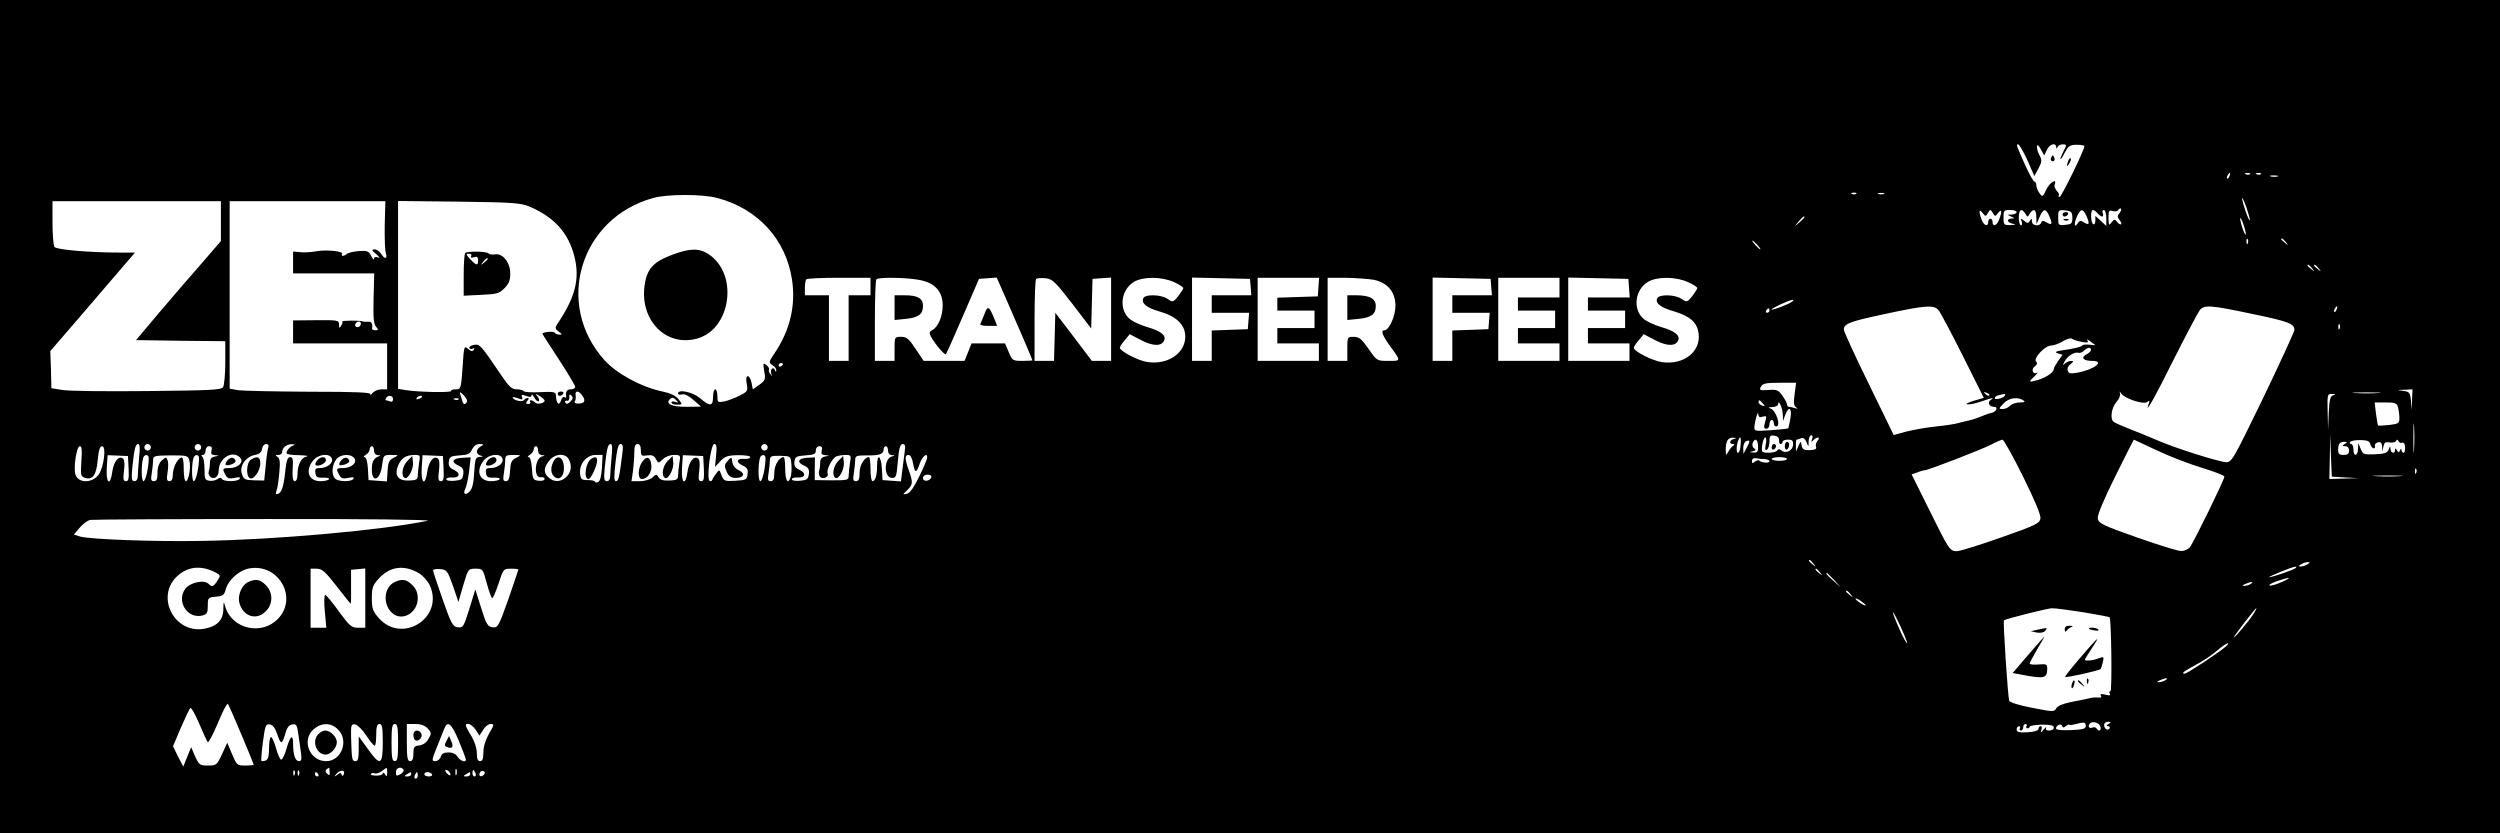 <?xml version="1.0" standalone="no"?>
<!DOCTYPE svg PUBLIC "-//W3C//DTD SVG 20010904//EN"
 "http://www.w3.org/TR/2001/REC-SVG-20010904/DTD/svg10.dtd">
<svg version="1.0" xmlns="http://www.w3.org/2000/svg"
 width="1143pt" height="381pt" viewBox="0 0 1143 381"
 preserveAspectRatio="xMidYMid meet">

<g transform="translate(0,381) scale(0.1,-0.1)"
fill="#000000" stroke="none">
<path d="M0 1905 l0 -1905 5715 0 5715 0 0 1905 0 1905 -5715 0 -5715 0 0
-1905z m9269 1173 l32 -73 19 35 c16 31 17 38 3 63 -8 16 -12 34 -10 40 2 7
10 -1 18 -16 l15 -28 12 25 c12 27 41 36 43 14 0 -10 2 -10 6 0 2 6 13 12 24
12 18 0 19 -2 4 -30 -8 -16 -15 -33 -15 -37 1 -4 10 8 20 29 17 31 24 36 55
36 19 0 35 -3 35 -6 0 -18 -105 -232 -113 -232 -6 0 -8 3 -4 6 3 4 -1 13 -9
21 -8 9 -13 22 -10 29 12 31 -22 11 -38 -22 -16 -35 -18 -36 -31 -18 -8 11
-15 27 -15 37 0 9 -4 17 -9 17 -4 0 -23 33 -41 73 -43 96 -43 97 -33 97 5 0
24 -33 42 -72z m924 -73 c-3 -9 -8 -14 -10 -11 -3 3 -2 9 2 15 9 16 15 13 8
-4z m94 9 c-3 -3 -12 -4 -19 -1 -8 3 -5 6 6 6 11 1 17 -2 13 -5z m50 0 c-3 -3
-12 -4 -19 -1 -8 3 -5 6 6 6 11 1 17 -2 13 -5z m76 -11 c-7 -2 -21 -2 -30 0
-10 3 -4 5 12 5 17 0 24 -2 18 -5z m-1926 -79 c-3 -3 -12 -4 -19 -1 -8 3 -5 6
6 6 11 1 17 -2 13 -5z m126 -1 c-7 -2 -19 -2 -25 0 -7 3 -2 5 12 5 14 0 19 -2
13 -5z m-5334 -18 c186 -49 314 -189 342 -373 18 -118 -9 -232 -79 -336 -28
-41 -28 -43 -11 -55 11 -6 19 -17 18 -24 0 -9 -2 -9 -6 1 -7 18 -23 4 -17 -16
5 -14 4 -14 -4 -2 -6 8 -9 17 -6 21 2 4 -3 13 -12 20 -15 12 -16 10 -10 -28 7
-37 5 -42 -22 -62 l-30 -21 -6 30 c-3 17 -11 30 -17 30 -7 0 -9 -12 -5 -35 6
-32 4 -35 -31 -53 -21 -11 -53 -23 -70 -27 -32 -6 -33 -5 -33 24 0 17 -4 31
-10 31 -5 0 -10 -16 -10 -35 0 -43 -14 -45 -60 -5 -34 28 -100 42 -100 21 0
-5 8 -7 19 -4 12 3 31 -7 52 -26 l34 -30 -66 -1 c-69 0 -99 14 -75 36 9 8 16
7 26 -4 13 -14 12 -15 -3 -9 -9 3 -17 2 -17 -3 0 -6 11 -10 25 -10 26 0 26 0
8 24 -13 17 -36 28 -78 37 -94 20 -206 81 -261 142 -231 256 -112 650 223 742
65 18 225 18 292 0z m7007 -102 c-5 -5 -36 86 -35 101 0 6 9 -13 20 -43 10
-30 17 -56 15 -58z m-9276 -4 l0 -91 -87 -101 c-49 -55 -136 -157 -195 -226
l-106 -126 204 -3 204 -2 0 -98 c0 -53 -5 -104 -10 -112 -8 -13 -60 -15 -347
-18 -186 -2 -360 0 -388 5 l-50 8 -2 85 -3 85 121 140 c66 77 153 178 193 225
l73 85 -56 0 c-149 0 -303 13 -312 26 -5 8 -9 58 -9 112 l0 97 385 0 385 0 0
-91z m749 -16 c-1 -60 1 -118 5 -130 9 -28 -5 -30 -22 -3 -7 11 -20 20 -30 20
-14 -1 -12 -5 8 -22 16 -14 19 -19 8 -15 -11 4 -18 2 -18 -6 0 -7 -6 -1 -13
13 -11 22 -18 25 -58 22 -24 -2 -48 -8 -53 -13 -13 -11 -29 -12 -22 0 8 12
-72 21 -119 12 -22 -4 -55 -6 -72 -4 l-33 3 0 -50 0 -50 185 0 186 0 -3 -113
c-2 -85 0 -118 11 -130 12 -15 11 -17 -3 -17 -9 0 -15 3 -15 8 4 22 -3 33 -18
31 -10 -1 -20 0 -23 1 -11 6 -98 5 -95 0 2 -3 0 -12 -6 -20 -7 -12 -9 -11 -9
6 0 20 -5 21 -105 20 l-105 -1 0 -52 0 -53 215 0 215 0 0 -105 0 -105 -26 0
c-15 0 -33 -8 -41 -17 -8 -10 -12 -13 -9 -6 5 9 -65 12 -281 12 -157 1 -304 4
-325 7 l-38 7 0 428 0 429 356 0 356 0 -3 -107z m661 83 c114 -49 178 -119
206 -228 26 -102 5 -187 -79 -311 -10 -15 -9 -21 7 -33 17 -12 17 -14 4 -14
-9 0 -19 4 -22 9 -5 8 -56 3 -56 -5 0 -2 34 -55 75 -117 41 -63 75 -120 75
-126 0 -6 -9 -11 -20 -11 -18 0 -25 -11 -21 -33 1 -5 -3 -6 -8 -3 -5 4 -13 -3
-16 -15 -4 -11 -10 -18 -13 -14 -7 7 -8 12 -11 41 -1 12 -13 14 -72 11 -38 -2
-72 0 -75 5 -3 4 -17 8 -32 8 -22 0 -35 12 -72 67 -93 137 -96 141 -124 136
-14 -3 -23 -9 -20 -14 3 -5 10 -6 16 -3 7 5 8 2 4 -5 -6 -9 -12 -8 -26 4 -18
16 -19 12 -25 -84 -7 -98 -8 -101 -32 -101 -13 0 -22 -3 -20 -7 6 -9 -148 -6
-205 3 l-38 6 0 430 0 429 278 -3 c245 -3 282 -6 322 -22z m7270 -31 c-10 -12
-10 -18 0 -30 7 -9 11 -18 8 -20 -3 -3 -11 1 -18 10 -11 14 -14 13 -26 -2 -12
-16 -13 -14 -14 20 0 33 3 38 19 32 11 -3 22 -1 26 5 4 6 9 9 12 6 3 -3 0 -12
-7 -21z m-601 2 c11 17 11 17 22 0 10 -18 11 -18 25 0 16 21 18 5 4 -31 -10
-28 -30 -35 -30 -11 0 8 -4 15 -10 15 -5 0 -10 -7 -10 -15 0 -24 -20 -17 -30
11 -14 36 -12 52 4 31 14 -18 15 -18 25 0z m131 3 c0 -5 -10 -10 -22 -11 -22
0 -22 -1 -3 -9 17 -7 17 -9 3 -9 -26 -1 -22 -19 5 -24 16 -3 13 -5 -10 -6 -31
-1 -33 1 -33 34 0 32 2 35 30 35 17 0 30 -4 30 -10z m40 -7 c10 -17 10 -17 20
0 17 27 30 20 30 -15 l1 -33 14 33 c17 39 28 40 43 7 17 -38 15 -47 -9 -33
-17 10 -23 10 -26 1 -7 -20 -43 -16 -43 5 0 14 -2 14 -9 3 -8 -13 -12 -13 -27
0 -16 12 -17 12 -11 -3 3 -10 2 -18 -3 -18 -6 0 -10 16 -10 35 0 38 13 45 30
18z m215 -18 c0 -27 -4 -30 -32 -33 -32 -3 -33 -2 -33 33 0 35 1 36 32 33 28
-3 32 -7 33 -33z m63 10 c17 -37 15 -47 -8 -33 -17 11 -22 10 -30 -2 -16 -25
-19 -6 -5 28 17 39 28 40 43 7z m52 10 c7 -8 16 -15 21 -15 5 0 6 7 3 15 -4 8
-1 15 5 15 6 0 11 -17 11 -37 l0 -36 -25 23 -25 23 0 -22 c0 -12 -4 -19 -10
-16 -12 8 -13 65 -1 65 5 0 14 -7 21 -15z m-1340 -18 c0 -2 -10 -12 -22 -23
l-23 -19 19 23 c18 21 26 27 26 19z m2018 -77 c0 -8 -6 1 -13 20 -7 19 -13 42
-13 50 0 8 6 -1 13 -20 7 -19 13 -42 13 -50z m9 -42 c-3 -8 -6 -5 -6 6 -1 11
2 17 5 13 3 -3 4 -12 1 -19z m174 5 c13 -16 12 -17 -3 -4 -10 7 -18 15 -18 17
0 8 8 3 21 -13z m-2416 -13 c10 -11 16 -20 13 -20 -3 0 -13 9 -23 20 -10 11
-16 20 -13 20 3 0 13 -9 23 -20z m2536 -107 c13 -16 12 -17 -3 -4 -10 7 -18
15 -18 17 0 8 8 3 21 -13z m30 0 c13 -16 12 -17 -3 -4 -10 7 -18 15 -18 17 0
8 8 3 21 -13z m-6621 -83 l0 -40 -50 0 -50 0 0 -150 0 -150 -45 0 -45 0 0 150
0 150 -55 0 -55 0 0 33 c0 19 3 37 7 40 3 4 71 7 150 7 l143 0 0 -40z m229 29
c67 -14 101 -53 101 -115 0 -49 -20 -98 -47 -113 -15 -8 -16 -13 -5 -33 21
-36 61 -83 67 -77 3 4 38 82 78 175 l73 169 41 3 40 3 41 -93 c75 -172 122
-281 122 -285 0 -2 -21 -3 -46 -3 -44 0 -46 2 -62 40 l-17 40 -76 0 -77 0 -16
-40 -16 -40 -94 0 -93 0 -37 55 c-30 46 -41 55 -66 55 -30 0 -30 -1 -30 -55
l0 -55 -45 0 -45 0 0 183 c0 101 3 187 7 190 10 11 147 8 202 -4z m693 -107
l87 -114 3 114 3 113 43 3 42 3 0 -190 0 -191 -44 0 -44 0 -83 110 -84 110 -3
-110 -3 -110 -44 0 -45 0 0 183 c0 101 3 187 7 191 4 4 23 6 42 4 32 -3 44
-14 123 -116z m466 98 c23 -10 42 -23 42 -27 0 -4 -11 -21 -23 -37 -23 -28
-25 -29 -48 -13 -29 21 -105 23 -112 3 -9 -24 15 -43 77 -61 63 -18 101 -48
112 -89 21 -86 -66 -158 -171 -141 -42 6 -125 50 -125 65 0 5 10 21 23 35 l22
27 52 -27 c55 -29 96 -29 106 0 9 22 -17 42 -76 59 -30 9 -66 25 -80 36 -53
42 -44 134 17 171 41 25 127 25 184 -1z m350 -22 l3 -38 -90 0 -91 0 0 -40 0
-40 86 0 85 0 -3 -37 -3 -38 -82 -3 -83 -3 0 -69 0 -70 -45 0 -45 0 0 190 0
191 133 -3 132 -3 3 -37z m310 0 l-3 -43 -92 -3 -93 -3 0 -29 0 -30 85 0 85 0
0 -40 0 -40 -85 0 -85 0 0 -35 0 -35 95 0 95 0 0 -40 0 -40 -140 0 -140 0 0
190 0 190 141 0 140 0 -3 -42z m252 33 c64 -13 100 -56 100 -119 0 -47 -29
-112 -50 -112 -18 0 -11 -21 23 -69 54 -74 54 -71 -5 -71 -53 0 -53 0 -91 55
-32 46 -43 55 -68 55 -29 0 -29 -1 -29 -55 l0 -55 -45 0 -45 0 0 190 0 190 83
0 c45 -1 102 -5 127 -9z m538 -33 l3 -38 -90 0 -91 0 0 -40 0 -40 86 0 85 0
-3 -37 -3 -38 -82 -3 -83 -3 0 -69 0 -70 -45 0 -45 0 0 190 0 191 133 -3 132
-3 3 -37z m312 -3 l0 -45 -95 0 -95 0 0 -30 0 -30 85 0 85 0 0 -40 0 -40 -85
0 -85 0 0 -35 0 -35 95 0 95 0 0 -40 0 -40 -140 0 -140 0 0 190 0 190 140 0
140 0 0 -45z m318 -2 l3 -43 -95 0 -96 0 0 -30 0 -30 85 0 85 0 0 -40 0 -40
-85 0 -85 0 0 -35 0 -35 95 0 95 0 0 -40 0 -40 -140 0 -140 0 0 190 0 191 138
-3 137 -3 3 -42z m270 27 c23 -10 42 -23 42 -27 0 -4 -11 -21 -23 -37 -23 -28
-25 -29 -48 -13 -30 21 -105 23 -113 2 -8 -22 18 -42 79 -59 73 -22 105 -51
111 -101 11 -82 -67 -144 -165 -131 -45 6 -131 49 -131 66 0 5 10 21 23 35
l22 27 52 -27 c55 -29 96 -29 106 0 9 22 -17 42 -76 59 -30 9 -66 25 -80 36
-53 42 -44 134 17 171 41 25 127 25 184 -1z m477 -88 c-13 -12 -95 -43 -95
-37 0 6 79 43 95 44 6 1 6 -2 0 -7z m667 -39 c9 -10 59 -104 112 -210 l96
-192 -48 -14 c-26 -8 -38 -15 -26 -16 12 -1 41 6 64 14 48 17 62 19 41 6 -16
-10 -6 -31 15 -31 22 0 11 -24 -12 -28 -10 -2 -32 -10 -49 -17 -16 -7 -41 -15
-55 -18 -14 -3 -36 -8 -50 -12 -14 -4 -59 -11 -100 -15 -41 -4 -101 -15 -134
-23 l-58 -16 -114 234 c-63 128 -114 240 -114 248 0 27 26 37 186 71 185 40
225 43 246 19z m1434 -18 c169 -35 194 -45 194 -74 -1 -9 -65 -149 -143 -311
-139 -286 -144 -295 -171 -293 -38 3 -248 70 -315 101 -30 13 -84 35 -120 49
-36 14 -71 29 -78 35 -17 14 -9 65 14 91 11 12 18 29 16 37 -4 13 -3 13 5 1
17 -24 103 -52 119 -39 11 9 12 7 7 -8 -20 -56 25 23 116 206 57 113 110 213
118 223 21 24 49 22 238 -18z m387 20 c-3 -9 -8 -14 -10 -11 -3 3 -2 9 2 15 9
16 15 13 8 -4z m-2593 -5 c0 -5 -5 -10 -11 -10 -5 0 -7 5 -4 10 3 6 8 10 11
10 2 0 4 -4 4 -10z m-6440 -58 c0 -13 -12 -22 -22 -16 -10 6 -1 24 13 24 5 0
9 -4 9 -8z m9047 -24 c-3 -8 -6 -5 -6 6 -1 11 2 17 5 13 3 -3 4 -12 1 -19z
m-1179 -61 c25 -5 31 -4 26 6 -5 7 0 6 12 -3 10 -8 21 -16 23 -17 2 -2 -10 -1
-27 1 -18 2 -32 0 -32 -4 0 -4 -30 -12 -67 -18 -52 -7 -63 -11 -46 -17 l23 -7
-20 -28 c-11 -16 -20 -32 -20 -37 0 -15 -33 -38 -72 -50 -44 -13 -46 -11 -15
18 12 12 17 19 10 15 -19 -10 -28 16 -10 29 11 8 13 15 6 22 -14 14 40 73 68
73 12 0 37 9 55 20 18 11 37 16 42 11 6 -5 26 -11 44 -14z m42 -37 c0 -5 -9
-14 -20 -20 -29 -15 -15 -30 26 -30 60 0 9 -40 -69 -54 -29 -5 -39 -4 -43 9
-4 9 1 22 12 30 15 12 16 14 4 15 -9 0 -22 -6 -29 -12 -11 -11 -11 -9 -2 9 13
25 46 46 64 40 6 -2 18 2 25 10 16 15 32 17 32 3z m-5980 -64 c0 -3 -4 -8 -10
-11 -5 -3 -10 -1 -10 4 0 6 5 11 10 11 6 0 10 -2 10 -4z m4625 -137 c-5 -38
-4 -54 6 -61 11 -7 9 -8 -4 -4 -10 3 -23 6 -28 6 -5 0 -9 5 -9 11 0 6 -9 24
-21 40 -18 26 -26 29 -64 26 -39 -3 -43 -1 -34 15 8 15 23 18 85 18 l76 0 -7
-51z m2823 -26 l-1 -48 -4 42 c-4 39 -7 42 -36 46 -31 4 -31 4 6 5 l37 2 -2
-47z m-8897 -16 c-7 -7 -12 -6 -16 6 -3 9 -8 25 -11 35 -4 13 0 11 17 -6 15
-17 18 -27 10 -35z m527 40 c21 -25 18 -41 -10 -42 -16 -1 -24 3 -20 10 4 5 5
18 4 28 -4 20 11 23 26 4z m6437 -5 c-3 -3 -11 0 -18 7 -9 10 -8 11 6 5 10 -3
15 -9 12 -12z m1778 11 c-29 -2 -77 -2 -105 0 -29 2 -6 3 52 3 58 0 81 -1 53
-3z m-8443 -10 c1 6 6 2 13 -11 7 -12 16 -20 20 -16 4 4 1 14 -6 22 -11 13 -9
14 11 1 12 -8 22 -17 22 -20 0 -13 -33 -20 -44 -9 -12 12 -29 14 -22 2 3 -5
-1 -9 -9 -9 -11 0 -12 4 -4 14 8 9 8 13 1 13 -6 0 -13 -4 -16 -9 -7 -10 -44
-3 -52 10 -3 5 7 4 22 -1 22 -9 25 -8 21 4 -5 12 -1 13 18 6 18 -7 25 -6 25 3z
m178 -29 c-11 -11 -18 -13 -23 -5 -4 7 -1 10 7 9 7 -2 12 5 11 16 -1 13 2 15
10 7 8 -8 7 -15 -5 -27z m6558 27 c-8 -12 -46 -21 -46 -11 0 5 8 11 18 13 29
8 33 7 28 -2z m1502 2 c-14 -3 -18 -19 -21 -81 l-3 -77 -2 83 c-2 79 -1 82 21
81 16 -1 17 -3 5 -6z m-8871 -18 c0 -10 -6 -14 -14 -10 -8 3 -17 5 -19 5 -3 0
-2 5 1 10 10 16 32 12 32 -5z m133 11 c0 -2 -7 -7 -16 -10 -8 -3 -12 -2 -9 4
6 10 25 14 25 6z m167 -12 c-3 -3 -12 -4 -19 -1 -8 3 -5 6 6 6 11 1 17 -2 13
-5z m7153 -4 c11 -7 8 -10 -16 -10 -17 0 -37 -7 -44 -15 -7 -8 -22 -15 -33
-15 -20 0 -20 1 3 25 24 26 63 32 90 15z m-1190 -15 c11 -13 10 -14 -4 -9 -9
3 -16 10 -16 15 0 13 6 11 20 -6z m91 -50 l1 -30 10 28 c16 43 32 33 24 -15
-4 -23 -9 -44 -10 -46 -2 -2 -38 -6 -80 -9 -70 -5 -76 -4 -75 13 2 31 17 81
18 61 1 -13 6 -17 20 -12 18 5 19 3 11 -25 -7 -23 -5 -30 6 -30 8 0 14 9 14
20 0 11 5 20 10 20 6 0 10 -7 10 -15 0 -8 5 -15 10 -15 25 0 0 76 -27 83 -12
3 -8 5 10 6 15 0 27 7 27 14 0 26 20 -19 21 -48z m2813 33 c3 -13 6 -35 6 -49
0 -24 -4 -27 -47 -32 -27 -3 -49 -4 -51 -2 -1 1 -5 25 -9 54 l-6 51 50 0 c44
0 51 -3 57 -22z m73 -195 c-2 -32 -3 -8 -3 52 0 61 1 87 3 58 2 -29 2 -78 0
-110z m-2903 44 c-1 -9 2 -17 7 -17 5 0 9 5 9 10 0 6 11 10 25 10 20 0 24 -5
23 -24 -2 -27 -34 -42 -54 -25 -8 7 -14 7 -19 -1 -6 -10 -57 -14 -67 -5 -8 8
3 65 13 65 5 0 6 -14 2 -32 -4 -22 -3 -29 5 -24 7 4 12 21 12 37 0 26 3 30 23
27 14 -2 21 -9 21 -21z m151 6 c-5 -15 -4 -16 6 -5 18 17 34 15 19 -3 -7 -8
-10 -21 -7 -28 4 -10 -5 -14 -28 -15 -27 -1 -34 3 -38 21 -3 22 -4 22 -15 -3
l-11 -25 0 28 c-1 15 1 27 3 27 2 0 11 3 20 6 11 4 19 -2 25 -17 10 -24 10
-24 10 4 1 15 6 27 12 27 6 0 8 -7 4 -17z m2438 -176 l62 -3 -67 -2 -68 -2 2
103 2 102 3 -97 4 -97 62 -4z m-2795 176 c-21 -5 -24 -23 -5 -23 8 0 9 -3 1
-8 -6 -4 -16 -16 -22 -27 -11 -19 -11 -18 -12 7 0 41 10 58 34 57 16 -1 17 -2
4 -6z m30 -28 c-2 -36 -18 -50 -18 -16 0 21 10 51 16 51 3 0 4 -16 2 -35z m28
-12 l-15 -28 -1 27 c0 14 6 28 13 31 19 7 20 1 3 -30z m52 7 c1 -25 -3 -30
-21 -29 -19 1 -20 2 -3 6 14 4 16 7 6 13 -7 4 -10 15 -7 24 10 26 24 18 25
-14z m1211 -138 c54 -109 82 -176 80 -192 -4 -23 -20 -31 -179 -87 -96 -34
-187 -62 -202 -63 -34 0 -36 4 -132 198 l-76 153 26 9 c14 6 29 10 34 10 15 0
264 96 305 118 22 12 45 21 50 22 6 0 48 -75 94 -168z m612 119 c57 -27 150
-63 207 -80 56 -17 102 -35 102 -40 0 -14 -142 -304 -158 -323 -8 -10 -27 -18
-41 -17 -14 0 -105 28 -201 62 -159 56 -175 64 -179 87 -2 16 26 83 80 192 46
93 84 168 85 168 0 0 48 -22 105 -49z m976 28 c6 -20 25 -27 21 -7 -2 6 5 14
15 16 12 2 17 -3 18 -20 l2 -23 4 24 c4 18 10 22 28 18 14 -2 27 1 30 7 3 8 7
7 11 -1 3 -7 11 -10 17 -7 7 2 13 -6 13 -21 1 -14 -2 -25 -7 -25 -5 0 -9 6
-10 13 0 8 -2 8 -6 -2 -5 -11 -7 -11 -14 0 -6 10 -9 11 -9 2 0 -20 -20 -15
-21 5 0 14 -2 14 -8 -3 -6 -16 -19 -20 -63 -22 -51 -2 -55 0 -65 25 l-11 27
-1 -27 c-1 -35 -21 -37 -21 -3 0 14 -5 25 -11 25 -5 0 -8 4 -4 9 3 6 24 9 46
9 32 0 43 -5 46 -19z m-117 1 c-13 -8 -12 -10 3 -10 10 0 17 -8 17 -20 0 -15
-7 -20 -25 -20 -20 0 -25 5 -25 23 0 28 7 37 29 37 14 0 14 -2 1 -10z m-10084
-61 c-3 -34 -6 -73 -6 -85 0 -15 -6 -24 -15 -24 -13 0 -15 10 -10 63 9 86 14
107 27 107 7 0 9 -19 4 -61z m54 46 c0 -8 -7 -15 -15 -15 -8 0 -15 7 -15 15 0
8 7 15 15 15 8 0 15 -7 15 -15z m230 0 c0 -8 -7 -15 -15 -15 -8 0 -15 7 -15
15 0 8 7 15 15 15 8 0 15 -7 15 -15z m307 1 c-3 -8 -9 -45 -12 -83 l-7 -70
-46 1 c-41 1 -48 4 -56 29 -13 35 18 80 60 87 20 4 30 12 32 28 2 12 10 22 19
22 9 0 13 -6 10 -14z m113 7 c-16 -6 -30 -23 -30 -35 0 -5 26 -9 58 -9 31 -1
47 -4 34 -6 -25 -5 -42 -38 -42 -84 0 -16 -5 -29 -12 -29 -9 0 -12 16 -10 55
3 44 1 55 -11 55 -12 0 -17 -15 -22 -57 -7 -75 -17 -105 -34 -111 -10 -3 -12
0 -7 14 5 11 10 48 13 83 5 48 2 65 -8 72 -11 7 -11 9 4 9 9 0 17 6 17 13 0
20 21 37 45 36 14 0 16 -2 5 -6z m858 -4 c-10 -5 -18 -16 -18 -24 0 -7 8 -16
18 -18 13 -4 13 -5 -4 -6 -20 -1 -22 -8 -26 -71 -2 -48 -9 -75 -21 -87 -20
-20 -32 -12 -19 14 5 10 13 46 17 80 l7 62 -38 -2 c-45 -2 -54 -19 -19 -35 21
-10 26 -18 23 -40 -3 -23 -8 -27 -40 -30 -21 -2 -38 1 -38 7 0 5 12 9 26 8 36
-3 42 20 9 35 -20 9 -25 18 -23 37 3 23 8 26 49 29 38 2 48 7 57 27 8 16 20
25 34 25 21 -1 21 -2 6 -11z m598 -50 c-3 -34 -6 -73 -6 -85 0 -15 -6 -24 -15
-24 -13 0 -15 10 -10 63 9 86 14 107 27 107 7 0 9 -19 4 -61z m49 14 c-14
-108 -17 -123 -29 -123 -9 0 -9 21 -2 85 7 62 13 85 23 85 11 0 13 -11 8 -47z
m85 19 c0 -26 3 -28 29 -24 22 3 32 -1 40 -17 11 -20 12 -20 31 -1 12 12 33
20 51 20 31 0 31 -1 25 -37 -3 -21 -6 -47 -6 -58 0 -17 -7 -21 -40 -22 -28 -1
-42 3 -49 15 -9 15 -11 15 -28 -1 -12 -10 -36 -17 -58 -17 l-38 0 7 46 c3 26
6 64 6 85 0 28 4 39 15 39 10 0 15 -10 15 -28z m344 -24 l-5 -53 24 26 c20 22
33 27 80 28 34 0 57 -3 57 -9 0 -6 -12 -9 -26 -8 -36 4 -41 -16 -9 -30 21 -10
26 -18 23 -40 -3 -25 -7 -27 -56 -30 -49 -3 -53 -1 -63 25 -10 27 -11 27 -24
9 -8 -10 -16 -23 -18 -29 -1 -5 -7 -8 -12 -6 -16 7 4 169 21 169 10 0 12 -12
8 -52z m236 37 c0 -8 -7 -15 -15 -15 -8 0 -15 7 -15 15 0 8 7 15 15 15 8 0 15
-7 15 -15z m626 -22 c-3 -21 -8 -60 -11 -86 l-6 -48 -42 3 -42 3 -3 53 c-4 60
-22 71 -22 13 0 -44 -8 -71 -21 -71 -5 0 -9 25 -9 55 0 30 -3 55 -7 55 -21 0
-43 -37 -43 -72 0 -28 -4 -38 -16 -38 -14 0 -15 7 -10 38 3 20 6 47 6 58 0 20
5 22 54 22 58 -1 76 6 76 28 0 8 5 14 10 14 6 0 10 -9 10 -20 0 -12 7 -20 18
-21 16 -1 16 -2 0 -6 -37 -9 -38 -95 -1 -98 20 -1 22 5 28 77 5 59 11 78 22
78 11 0 14 -9 9 -37z m-3764 -42 c-4 -65 -3 -69 18 -76 34 -11 51 14 57 84 4
44 10 61 20 61 20 0 8 -96 -16 -130 -29 -40 -93 -40 -106 0 -10 31 5 130 20
130 9 0 11 -18 7 -69z m595 49 c-4 -15 0 -20 16 -21 22 -2 21 -2 0 -6 -16 -3
-23 -11 -23 -28 0 -13 -2 -29 -5 -37 -7 -20 10 -39 28 -32 10 4 17 17 17 33 0
58 67 96 99 57 17 -20 -12 -46 -50 -46 -32 0 -34 -3 -18 -31 8 -16 16 -19 41
-14 21 5 28 4 24 -4 -9 -14 -73 -14 -81 -1 -5 8 -11 7 -20 0 -8 -6 -24 -10
-37 -8 -21 3 -23 8 -23 53 0 28 -4 53 -10 57 -6 5 -5 8 3 8 6 0 12 9 12 20 0
12 7 20 16 20 11 0 15 -6 11 -20z m743 0 c0 -12 7 -20 18 -21 13 0 14 -2 2 -6
-22 -9 -30 -24 -30 -60 0 -65 40 -47 47 21 6 45 6 46 42 46 35 0 36 0 11 -13
-21 -10 -26 -21 -28 -60 l-3 -48 -42 3 -42 3 -3 53 c-2 32 -8 52 -15 52 -7 0
-4 5 6 11 9 5 17 17 17 24 0 8 5 15 10 15 6 0 10 -9 10 -20z m750 0 c0 -12 7
-20 18 -21 16 -1 16 -2 0 -6 -34 -9 -39 -101 -5 -95 9 2 17 -2 17 -8 0 -6 -12
-10 -27 -8 -26 3 -28 7 -31 56 -2 32 -8 52 -15 52 -7 0 -4 5 6 11 9 5 17 17
17 24 0 8 5 15 10 15 6 0 10 -9 10 -20z m1297 0 c-4 -15 0 -20 16 -21 22 -2
21 -2 0 -6 -16 -3 -23 -11 -23 -28 0 -13 -2 -29 -5 -37 -3 -7 -1 -19 3 -26 11
-16 42 -5 36 13 -7 18 21 71 41 79 9 3 28 6 42 6 24 0 25 -2 19 -37 -3 -21 -6
-47 -6 -59 0 -19 -6 -20 -77 -20 l-78 1 0 52 1 52 -35 -2 c-42 -2 -50 -20 -16
-35 21 -10 26 -18 23 -40 -3 -23 -8 -27 -40 -30 -21 -2 -38 1 -38 7 0 5 12 9
26 8 36 -3 42 20 9 35 -20 9 -25 18 -23 37 3 23 8 26 51 29 39 3 47 6 47 23 0
11 7 19 16 19 11 0 15 -6 11 -20z m-3169 -82 c2 -46 0 -58 -12 -58 -12 0 -14
9 -9 49 4 33 2 51 -7 56 -19 12 -41 -18 -47 -64 -9 -65 -29 -51 -25 18 l4 60
46 -2 47 -2 3 -57z m92 48 c0 -42 -14 -106 -24 -106 -10 0 -11 76 -1 108 6 16
25 15 25 -2z m186 -12 c8 -30 -4 -94 -16 -94 -6 0 -10 25 -10 56 0 40 -4 55
-12 52 -18 -6 -38 -48 -38 -80 0 -18 -5 -28 -15 -28 -12 0 -14 8 -9 40 4 21 4
47 0 56 -6 15 -8 15 -26 -1 -13 -12 -20 -31 -20 -57 0 -28 -4 -38 -16 -38 -14
0 -15 7 -10 38 3 20 6 46 6 58 0 20 6 21 80 22 77 0 80 -1 86 -24z m44 12 c0
-42 -14 -106 -24 -106 -10 0 -11 76 -1 108 6 16 25 15 25 -2z m607 -2 c8 -21
-21 -44 -55 -44 -19 0 -23 -5 -20 -22 2 -19 9 -23 35 -22 18 1 30 -2 27 -7 -3
-5 -21 -9 -39 -9 -54 0 -71 47 -34 94 24 30 76 36 86 10z m102 2 c17 -20 -12
-46 -50 -46 -32 0 -34 -3 -18 -31 8 -16 16 -19 41 -14 21 5 28 4 24 -4 -9 -15
-69 -14 -84 1 -17 17 -15 59 4 86 17 25 65 30 83 8z m297 -23 c-3 -21 -6 -47
-6 -58 0 -17 -7 -21 -40 -22 -50 -2 -68 23 -50 68 15 35 35 48 74 49 28 0 28
-1 22 -37z m112 -25 c2 -46 0 -58 -12 -58 -12 0 -14 9 -9 49 4 33 2 51 -7 56
-19 12 -41 -18 -47 -64 -9 -65 -29 -51 -25 18 l4 60 46 -2 47 -2 3 -57z m269
46 c8 -21 -21 -44 -55 -44 -19 0 -23 -5 -20 -22 2 -19 9 -23 35 -22 18 1 30
-2 27 -7 -3 -5 -21 -9 -39 -9 -54 0 -71 47 -34 94 24 30 76 36 86 10z m63 3
c-21 -10 -26 -21 -28 -60 -2 -35 -7 -47 -19 -47 -13 0 -14 7 -9 38 3 20 6 47
6 60 0 19 5 22 38 22 36 0 36 -1 12 -13z m240 -6 c16 -30 12 -59 -10 -81 -24
-24 -57 -26 -82 -3 -24 21 -23 44 3 77 25 32 73 36 89 7z m152 -40 c-3 -40 -8
-61 -18 -65 -8 -3 -14 -2 -14 2 0 4 -15 7 -32 7 -29 0 -33 3 -36 31 -4 43 30
84 71 84 l32 0 -3 -59z m466 -3 c2 -46 0 -58 -12 -58 -12 0 -14 9 -9 49 4 33
2 51 -7 56 -19 12 -41 -18 -47 -64 -9 -65 -29 -51 -25 18 l4 60 46 -2 47 -2 3
-57z m282 48 c0 -42 -14 -106 -24 -106 -10 0 -11 76 -1 108 6 16 25 15 25 -2z
m118 -25 c2 -19 1 -44 -2 -57 -11 -43 -26 -25 -26 31 0 30 -3 55 -7 55 -21 0
-43 -37 -43 -72 0 -28 -4 -38 -16 -38 -14 0 -15 7 -10 38 3 20 6 46 6 58 0 18
6 21 48 20 46 -1 47 -2 50 -35z m557 -2 c8 -44 15 -44 31 4 11 31 35 50 33 25
0 -7 -17 -47 -37 -88 -25 -51 -43 -76 -57 -78 -19 -4 -19 -3 3 17 26 26 27 35
7 91 -19 53 -19 70 -1 70 9 0 17 -16 21 -41z m3893 22 c12 -1 22 -5 22 -10 0
-10 -38 -7 -48 4 -3 2 -11 0 -19 -6 -10 -9 -13 -8 -13 4 0 9 7 14 18 12 9 -2
27 -4 40 -4z m102 1 c0 -5 -16 -9 -35 -9 -19 0 -35 4 -35 9 0 4 16 8 35 8 19
0 35 -4 35 -8z m2877 -64 c-3 -8 -6 -5 -6 6 -1 11 2 17 5 13 3 -3 4 -12 1 -19z
m-6789 -20 c-7 -19 -38 -22 -38 -4 0 10 9 16 21 16 12 0 19 -5 17 -12z m6715
5 c-29 -2 -78 -2 -110 0 -32 2 -8 3 52 3 61 0 87 -1 58 -3z m-9018 -204 c-208
-43 -695 -87 -1035 -92 -213 -4 -508 7 -554 20 l-28 9 26 31 c15 18 37 34 49
36 12 2 373 4 802 4 444 1 763 -3 740 -8z m6336 -196 c13 -16 12 -17 -3 -4
-17 13 -22 21 -14 21 2 0 10 -8 17 -17z m2259 -3 c-8 -5 -22 -10 -30 -10 -13
0 -13 1 0 10 8 5 22 10 30 10 13 0 13 -1 0 -10z m-9567 -36 c26 -14 27 -15 11
-39 -18 -28 -25 -30 -41 -14 -20 20 -84 6 -106 -23 -42 -57 10 -139 78 -122
21 5 25 12 25 44 0 37 1 39 37 42 32 3 38 7 45 33 10 41 58 85 102 95 135 30
231 -129 138 -228 -74 -79 -211 -49 -242 54 -8 28 -8 27 -9 -13 -1 -49 -30
-78 -89 -88 -135 -22 -221 145 -124 239 49 46 109 53 175 20z m933 -5 c18 -11
39 -35 48 -53 70 -148 -125 -274 -233 -151 -27 31 -31 44 -31 90 0 48 4 60 33
91 50 55 116 63 183 23z m8581 25 c-8 -9 -108 -43 -122 -43 -11 0 105 48 119
48 5 1 6 -2 3 -5z m-8958 -84 c34 -44 63 -80 64 -80 2 0 3 35 2 78 l0 77 33 3
32 3 0 -135 0 -136 -33 0 c-30 0 -39 8 -88 75 -29 41 -58 75 -62 75 -5 0 -6
-34 -2 -75 l7 -75 -36 0 -36 0 0 135 0 135 28 0 c24 0 39 -13 91 -80z m532 1
l25 -73 22 76 c22 75 23 76 56 76 33 0 34 -1 51 -65 10 -36 21 -68 25 -70 3
-2 16 27 29 66 22 68 23 69 57 69 19 0 34 -2 34 -4 0 -2 -21 -63 -46 -136 -44
-124 -48 -131 -72 -128 -22 3 -29 13 -52 88 l-27 85 -27 -88 c-26 -83 -29 -88
-53 -85 -23 3 -30 15 -69 127 -24 68 -44 128 -44 133 0 5 15 8 33 6 30 -3 33
-7 58 -77z m6250 62 c13 -16 12 -17 -3 -4 -17 13 -22 21 -14 21 2 0 10 -8 17
-17z m65 -35 l29 -33 -32 29 c-31 28 -38 36 -30 36 2 0 16 -15 33 -32z m2046
-9 c-24 -11 -49 -18 -55 -16 -7 2 8 11 33 20 62 21 74 19 22 -4z m-142 -9 c-8
-5 -22 -9 -30 -9 -10 0 -8 3 5 9 27 12 43 12 25 0z m-1829 -47 c13 -16 12 -17
-3 -4 -10 7 -18 15 -18 17 0 8 8 3 21 -13z m69 -50 c0 -7 -39 17 -46 28 -3 6
5 3 20 -6 14 -10 26 -19 26 -22z m994 -32 c65 -11 119 -21 121 -23 8 -10 12
-338 4 -338 -6 0 -7 -5 -3 -11 5 -9 -1 -10 -20 -5 -19 5 -26 3 -21 -4 5 -7 0
-11 -11 -9 -11 1 -30 0 -44 -4 -14 -3 -51 -11 -83 -17 -35 -7 -61 -18 -66 -29
-9 -16 -15 -16 -110 3 -59 11 -102 25 -105 32 -6 17 -29 364 -24 368 9 7 196
54 218 55 14 1 78 -8 144 -18z m778 -9 c-19 -31 -100 -126 -87 -102 11 19 97
130 101 130 2 0 -4 -13 -14 -28z m-1612 -58 c30 -66 39 -95 19 -61 -18 31 -59
127 -54 127 3 0 18 -30 35 -66z m1480 -95 c-39 -32 -172 -119 -181 -119 -19 0
-6 10 51 41 33 17 77 47 97 65 21 18 43 33 48 33 6 0 -1 -9 -15 -20z m-270
-149 c-8 -5 -22 -9 -30 -9 -10 0 -8 3 5 9 27 12 43 12 25 0z m-8796 -249 c31
-74 56 -135 56 -137 0 -2 -17 -4 -39 -4 -37 0 -39 2 -60 52 l-22 52 -24 -52
c-23 -50 -26 -52 -64 -52 -38 0 -41 3 -59 42 l-18 42 -18 -44 -18 -45 -24 46
-23 47 35 83 c20 46 40 88 44 92 4 4 22 -27 40 -70 18 -43 36 -81 40 -86 3 -4
24 35 46 87 21 52 42 92 46 88 3 -4 31 -67 62 -141z m8432 40 c0 -13 -14 -17
-68 -19 -40 -2 -68 1 -68 7 0 15 23 26 28 12 3 -9 7 -9 18 0 8 6 14 9 14 6 0
-3 12 -2 28 2 40 11 48 10 48 -8z m67 -3 c5 -19 -8 -25 -18 -8 -3 5 -12 7 -20
3 -15 -5 -21 8 -9 20 12 12 43 2 47 -15z m37 12 c-11 -7 -11 -10 -2 -10 7 0
10 -5 7 -10 -8 -13 -25 -3 -25 16 0 8 8 14 18 14 14 0 15 -2 2 -10z m-8372
-48 c16 -48 22 -47 37 6 7 26 17 38 32 40 18 3 21 -3 27 -45 4 -26 9 -65 12
-85 4 -29 2 -38 -9 -38 -17 0 -27 29 -27 78 0 48 -13 39 -30 -20 -8 -29 -19
-52 -25 -51 -5 1 -16 25 -23 52 -8 28 -18 51 -23 51 -5 0 -9 -23 -9 -50 0 -36
-4 -52 -15 -57 -9 -3 -18 -4 -20 -2 -2 2 1 41 7 87 10 75 13 83 31 80 14 -2
25 -16 35 -46z m277 23 c52 -51 16 -145 -54 -145 -76 0 -114 97 -57 146 36 31
80 31 111 -1z m129 -27 c17 -26 34 -47 39 -47 4 -1 7 22 7 49 0 38 4 50 15 50
12 0 15 -16 15 -85 0 -105 -12 -109 -69 -28 l-41 56 0 -56 c0 -44 -3 -57 -15
-57 -16 0 -17 7 -20 113 -1 52 1 58 19 55 10 -2 33 -24 50 -50z m146 -33 c0
-69 -3 -85 -15 -85 -12 0 -15 16 -15 85 0 69 3 85 15 85 12 0 15 -16 15 -85z
m136 64 c17 -19 17 -23 3 -47 -9 -17 -25 -28 -42 -30 -24 -3 -27 -8 -27 -38 0
-24 -5 -34 -15 -34 -12 0 -15 16 -15 85 l0 85 38 0 c27 0 45 -7 58 -21z m142
-57 c18 -43 32 -81 32 -85 0 -15 -26 -6 -38 13 -8 13 -23 20 -41 20 -21 0 -32
-6 -36 -20 -3 -11 -15 -20 -25 -20 -17 0 -17 4 7 63 14 34 29 72 34 85 15 40
34 24 67 -56z m77 51 l17 -26 17 26 c8 15 24 27 34 27 17 0 17 -4 -7 -44 -16
-28 -26 -59 -26 -85 0 -30 -4 -41 -15 -41 -11 0 -15 11 -15 38 0 21 -11 54
-25 77 -14 22 -25 43 -25 48 0 17 29 5 45 -20z m7090 17 c-3 -5 -1 -10 4 -10
6 0 11 4 11 8 0 4 25 8 55 9 40 0 55 -3 55 -13 0 -8 -9 -14 -21 -14 -13 0 -18
4 -14 13 4 6 -1 3 -11 -8 -14 -17 -16 -17 -11 -2 4 9 2 17 -3 17 -6 0 -10 -6
-10 -12 0 -8 -18 -14 -50 -16 -39 -2 -50 1 -50 13 0 8 5 15 11 15 5 0 7 -4 4
-10 -3 -5 -1 -10 4 -10 6 0 11 7 11 15 0 8 5 15 11 15 5 0 7 -4 4 -10z m-7758
-210 c1 -16 -1 -17 -12 -7 -11 10 -8 19 10 27 1 0 1 -9 2 -20z m263 -2 c0 -19
-2 -20 -10 -8 -5 8 -10 10 -10 4 0 -6 -13 -10 -29 -10 -17 0 -28 3 -25 7 2 5
10 6 17 3 7 -2 21 2 32 10 26 20 25 20 25 -6z m75 13 c3 -6 -4 -15 -15 -21
-17 -9 -20 -8 -20 10 0 20 24 28 35 11z m242 -23 c-3 -7 -5 -2 -5 12 0 14 2
19 5 13 2 -7 2 -19 0 -25z m-740 0 c-3 -8 -6 -5 -6 6 -1 11 2 17 5 13 3 -3 4
-12 1 -19z m20 0 c-3 -8 -6 -5 -6 6 -1 11 2 17 5 13 3 -3 4 -12 1 -19z m205 3
c-4 -10 -7 -11 -10 -3 -3 10 -7 10 -20 0 -15 -11 -15 -11 -5 3 16 20 43 21 35
0z m483 8 c11 -16 1 -19 -13 -3 -7 8 -8 14 -3 14 5 0 13 -5 16 -11z m119 -4
c3 -8 1 -15 -4 -15 -6 0 -10 7 -10 15 0 8 2 15 4 15 2 0 6 -7 10 -15z m37 -8
c-13 -13 -26 -3 -16 12 3 6 11 8 17 5 6 -4 6 -10 -1 -17z m-756 3 c3 -5 1 -10
-4 -10 -6 0 -11 5 -11 10 0 6 2 10 4 10 3 0 8 -4 11 -10z m425 0 c0 -5 -8 -10
-17 -10 -15 0 -16 2 -3 10 19 12 20 12 20 0z m30 -5 c0 -8 -4 -15 -10 -15 -5
0 -7 7 -4 15 4 8 8 15 10 15 2 0 4 -7 4 -15z m65 5 c3 -5 -3 -10 -14 -10 -12
0 -21 5 -21 10 0 6 6 10 14 10 8 0 18 -4 21 -10z m175 0 c0 -5 -8 -10 -17 -10
-15 0 -16 2 -3 10 19 12 20 12 20 0z"/>
<path d="M9377 3087 c-3 -8 1 -14 8 -14 7 0 11 6 8 14 -3 7 -6 13 -8 13 -2 0
-5 -6 -8 -13z"/>
<path d="M9456 3075 c-9 -26 -7 -32 5 -12 6 10 9 21 6 23 -2 3 -7 -2 -11 -11z"/>
<path d="M3065 2642 c-80 -31 -108 -64 -118 -137 -22 -158 96 -280 236 -244
158 39 196 293 58 386 -44 30 -89 29 -176 -5z"/>
<path d="M2127 2653 c-4 -3 -7 -49 -7 -101 l0 -94 80 4 c70 3 83 6 106 30 20
20 27 36 27 67 0 51 -35 95 -71 88 -12 -2 -25 0 -28 4 -6 10 -98 12 -107 2z
m27 -14 c-4 -7 0 -9 13 -5 14 5 19 1 19 -14 0 -26 -8 -25 -36 5 -20 21 -21 25
-6 25 10 0 14 -5 10 -11z m76 -13 c0 -2 -8 -10 -17 -17 -16 -13 -17 -12 -4 4
13 16 21 21 21 13z"/>
<path d="M2550 2010 c0 -5 4 -10 9 -10 6 0 13 5 16 10 3 6 -1 10 -9 10 -9 0
-16 -4 -16 -10z"/>
<path d="M9430 2830 c0 -5 4 -10 9 -10 6 0 13 5 16 10 3 6 -1 10 -9 10 -9 0
-16 -4 -16 -10z"/>
<path d="M9438 2803 c7 -3 16 -2 19 1 4 3 -2 6 -13 5 -11 0 -14 -3 -6 -6z"/>
<path d="M4090 2404 l0 -57 50 5 c59 6 80 21 80 59 0 35 -24 49 -84 49 l-46 0
0 -56z"/>
<path d="M4500 2372 c-8 -20 -16 -40 -18 -44 -2 -5 14 -8 37 -8 l40 0 -15 38
c-23 54 -28 56 -44 14z"/>
<path d="M6160 2404 l0 -57 50 5 c60 6 80 21 80 59 0 34 -28 49 -91 49 l-39 0
0 -56z"/>
<path d="M8160 1769 c0 -11 5 -17 10 -14 6 3 10 13 10 21 0 8 -4 14 -10 14 -5
0 -10 -9 -10 -21z"/>
<path d="M8100 1764 c0 -8 5 -12 10 -9 6 3 10 10 10 16 0 5 -4 9 -10 9 -5 0
-10 -7 -10 -16z"/>
<path d="M1148 1709 c-21 -12 -25 -74 -6 -85 17 -10 48 33 48 67 0 30 -12 36
-42 18z"/>
<path d="M2936 1698 c-20 -28 -21 -78 -2 -78 26 0 47 31 44 63 -4 38 -21 45
-42 15z"/>
<path d="M3053 1703 c-23 -23 -31 -67 -13 -78 15 -9 42 41 38 72 l-3 28 -22
-22z"/>
<path d="M3327 1703 c-15 -17 -16 -24 -5 -49 10 -22 20 -29 42 -29 38 0 45 21
12 36 -15 7 -26 22 -28 37 -3 24 -3 24 -21 5z"/>
<path d="M1040 1705 c-7 -8 -11 -17 -8 -20 8 -8 49 8 45 18 -6 18 -23 19 -37
2z"/>
<path d="M3833 1703 c-23 -23 -31 -67 -13 -78 15 -9 42 41 38 72 l-3 28 -22
-22z"/>
<path d="M1450 1705 c-7 -9 -10 -18 -7 -21 10 -10 47 7 47 22 0 19 -24 18 -40
-1z"/>
<path d="M1560 1705 c-7 -8 -11 -17 -8 -20 8 -8 49 8 45 18 -6 18 -23 19 -37
2z"/>
<path d="M1863 1703 c-23 -23 -31 -67 -13 -78 15 -9 42 41 38 72 l-3 28 -22
-22z"/>
<path d="M2230 1705 c-7 -9 -10 -18 -7 -21 10 -10 47 7 47 22 0 19 -24 18 -40
-1z"/>
<path d="M2531 1701 c-15 -28 -14 -56 4 -71 24 -20 47 6 43 49 -3 41 -30 54
-47 22z"/>
<path d="M2703 1712 c-26 -17 -36 -92 -12 -92 11 0 39 61 39 85 0 16 -9 19
-27 7z"/>
<path d="M1133 1148 c-28 -13 -47 -60 -39 -93 16 -63 78 -84 121 -40 34 33 34
87 0 120 -26 27 -47 30 -82 13z"/>
<path d="M1803 1148 c-47 -23 -54 -97 -13 -138 45 -45 120 -4 120 65 0 25 -8
44 -25 60 -26 27 -47 30 -82 13z"/>
<path d="M9440 933 c0 -11 3 -14 8 -7 4 6 14 14 22 17 10 4 8 6 -7 6 -16 1
-23 -5 -23 -16z"/>
<path d="M9315 931 l-30 -7 27 -6 c17 -3 32 0 39 8 12 15 10 15 -36 5z"/>
<path d="M9550 936 c0 -2 11 -6 25 -8 13 -3 22 -1 19 3 -5 9 -44 13 -44 5z"/>
<path d="M9273 816 l-71 -83 70 -13 c76 -13 88 -9 88 35 0 18 -5 20 -40 17
-22 -2 -40 0 -40 4 0 5 16 35 35 67 19 31 33 57 32 57 -1 0 -34 -38 -74 -84z"/>
<path d="M9512 804 c-41 -47 -72 -87 -70 -89 4 -5 157 30 162 36 2 2 6 16 10
31 6 26 5 27 -20 18 -14 -6 -35 -10 -46 -10 -19 0 -20 1 -4 25 9 14 23 36 32
50 27 42 12 28 -64 -61z"/>
<path d="M9541 694 c0 -11 3 -14 6 -6 3 7 2 16 -1 19 -3 4 -6 -2 -5 -13z"/>
<path d="M9473 685 c-3 -9 -3 -18 -1 -21 3 -3 8 4 11 16 6 23 -1 27 -10 5z"/>
<path d="M9500 696 c0 -2 8 -10 18 -17 15 -13 16 -12 3 4 -13 16 -21 21 -21
13z"/>
<path d="M1456 454 c-32 -31 -10 -94 33 -94 23 0 51 31 51 57 0 23 -29 53 -53
53 -8 0 -23 -7 -31 -16z"/>
<path d="M1890 451 c0 -11 4 -22 8 -25 14 -9 35 12 29 28 -9 23 -37 20 -37 -3z"/>
<path d="M2041 422 c-10 -18 -9 -23 4 -28 23 -9 30 2 18 28 l-10 23 -12 -23z"/>
</g>
</svg>
